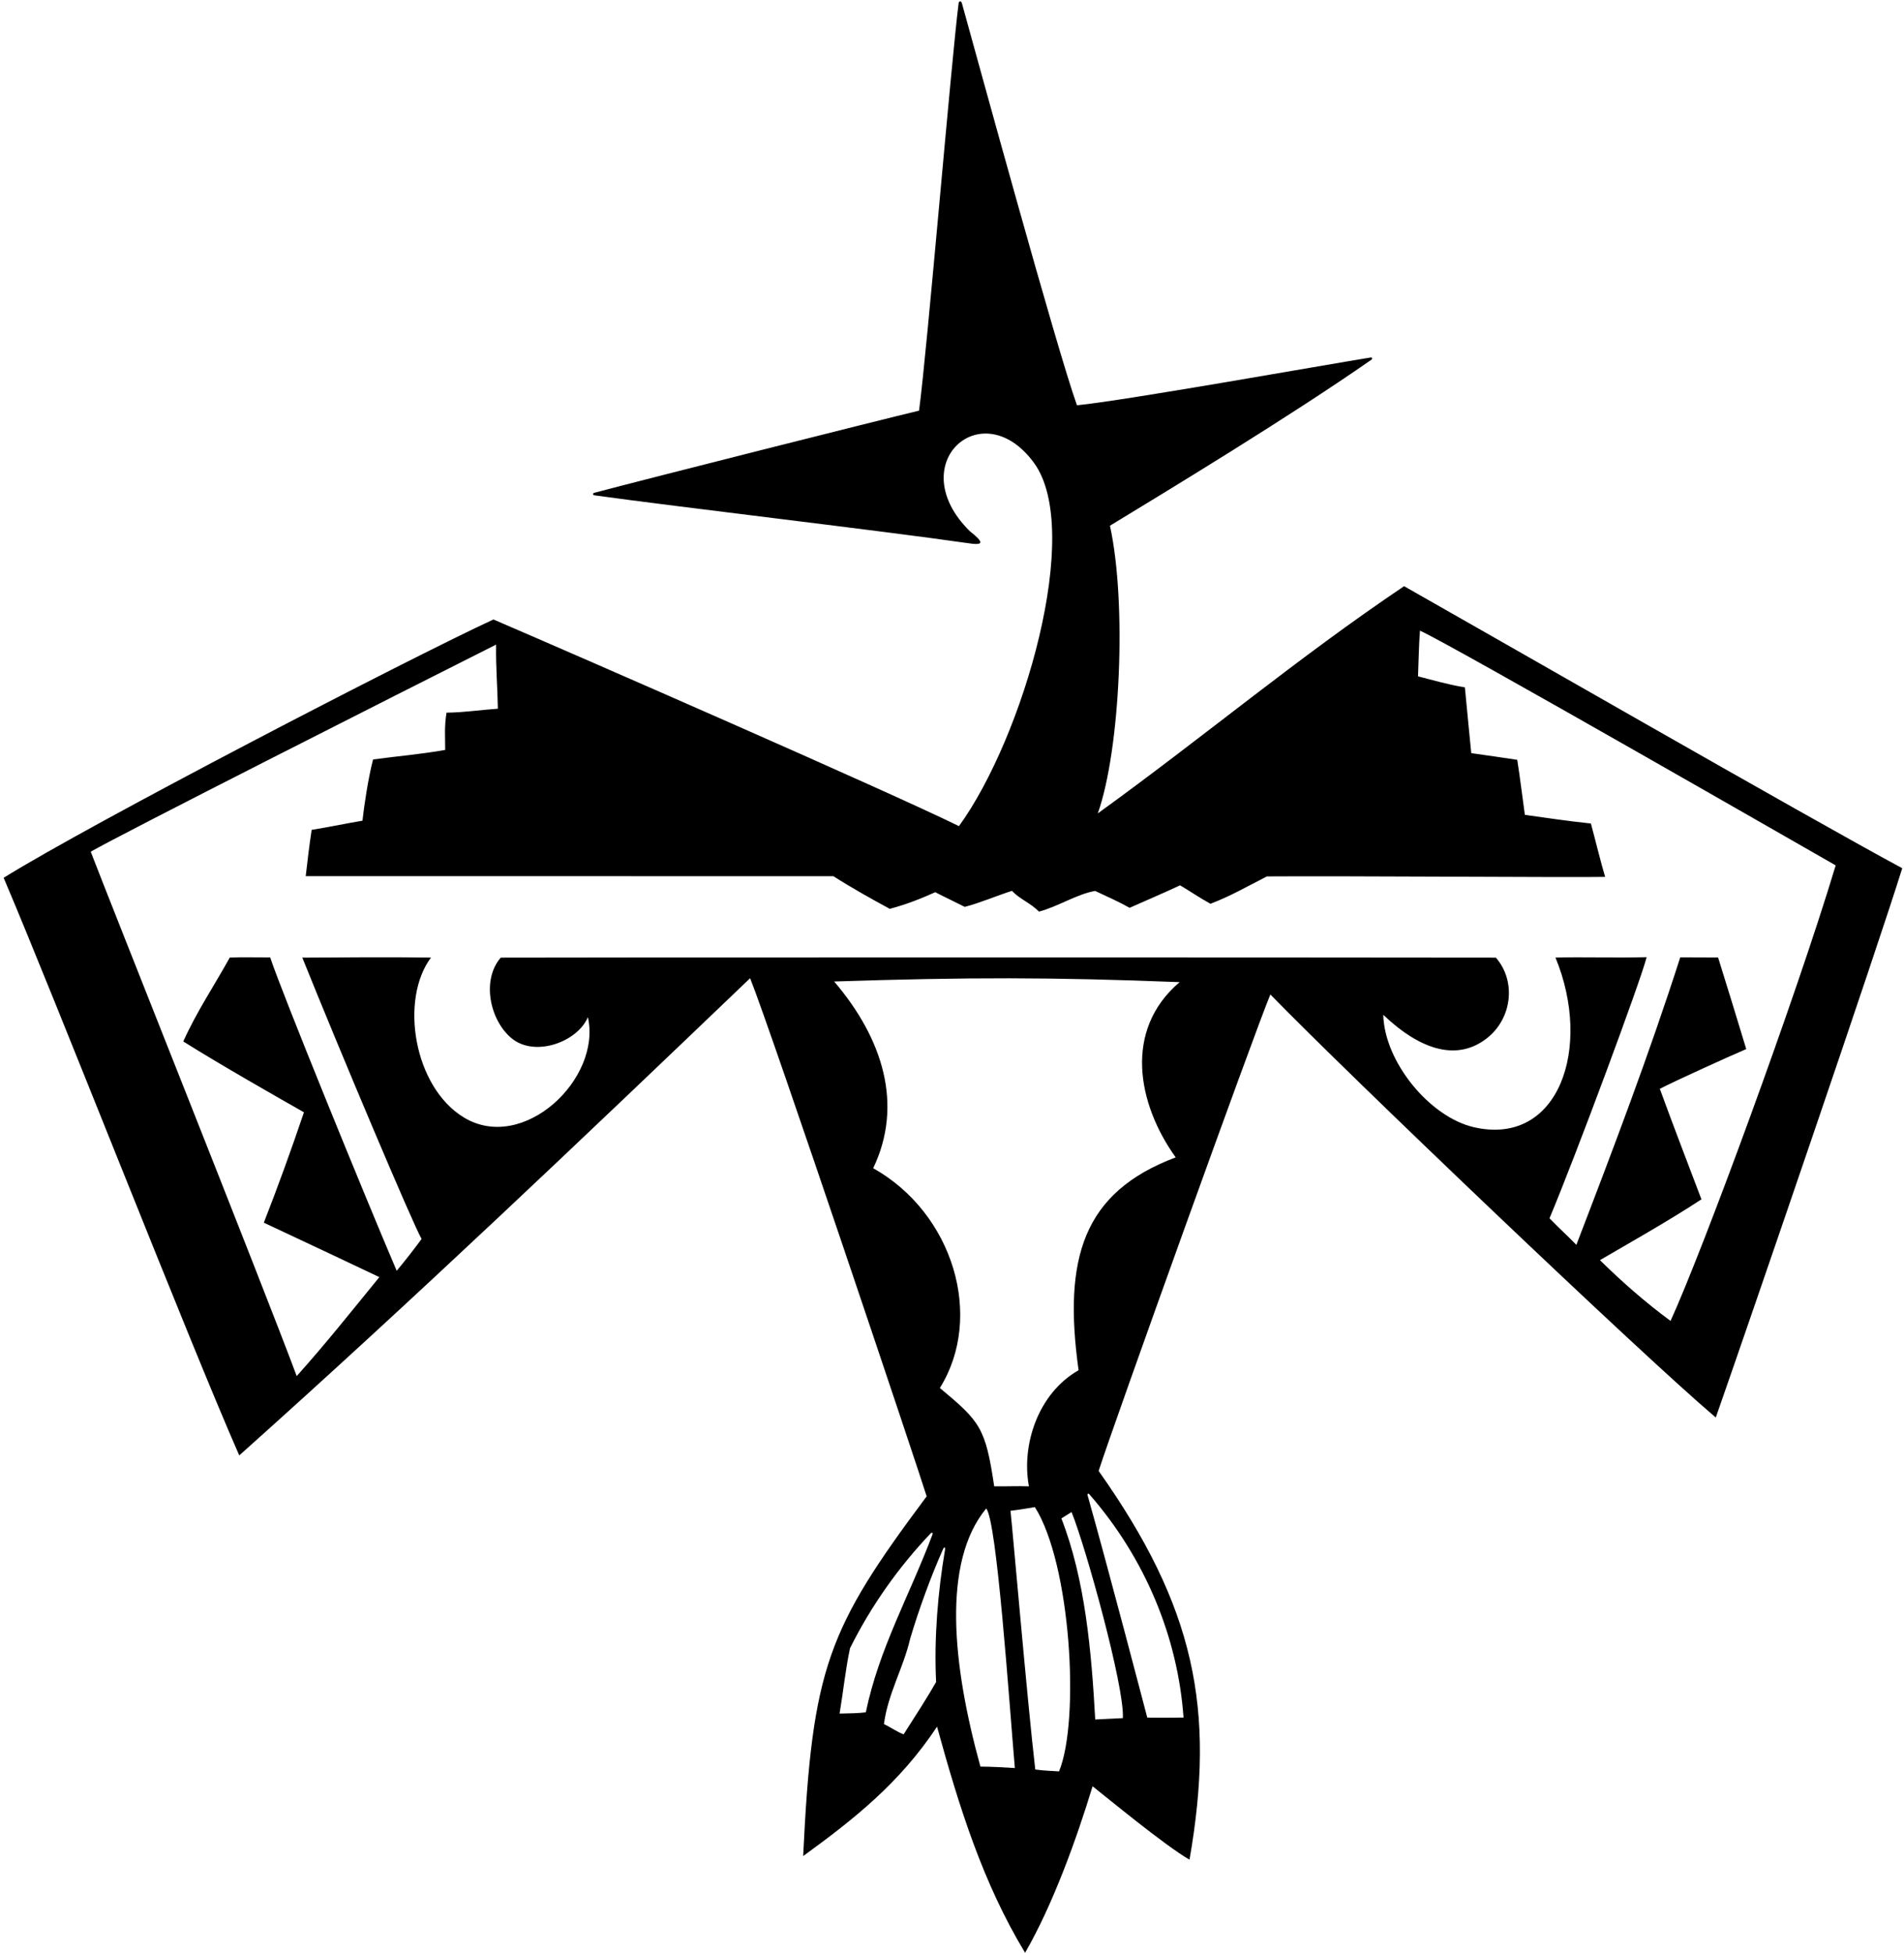 <?xml version="1.0" encoding="UTF-8"?>
<svg xmlns="http://www.w3.org/2000/svg" xmlns:xlink="http://www.w3.org/1999/xlink" width="506pt" height="519pt" viewBox="0 0 506 519" version="1.1">
<g id="surface1">
<path style=" stroke:none;fill-rule:nonzero;fill:rgb(0%,0%,0%);fill-opacity:1;" d="M 373.145 155.762 C 344.461 175.082 320.27 195.52 291.746 216.141 C 297.77 199.125 299.484 160.223 294.977 139.695 C 310.543 130.215 342.297 111.012 364.453 95.59 C 364.789 95.328 364.703 94.926 364.23 95 C 352.086 96.949 298.684 106.488 286.211 107.691 C 280.848 92.793 259.625 15.23 255.613 0.789 C 255.348 0.109 254.828 0.348 254.77 0.801 C 252.867 15.449 246.422 92.922 244.242 109.121 C 234.48 111.43 172.625 127.051 158.078 130.91 C 157.363 131.102 157.48 131.547 158.09 131.633 C 180.426 134.734 234.27 141.027 256.961 144.293 C 261.496 145.012 261.691 144.289 257.668 141.082 C 239.746 123.297 260.934 104.16 274.742 122.93 C 287.984 140.93 271.957 195.945 254.852 219.52 C 235.645 210.098 154.77 174.766 131.133 164.609 C 108.719 174.965 24.281 218.746 0.969 233.246 C 15.305 266.938 49.887 355.605 63.586 386.734 C 110.363 344.918 154.457 302.891 199.348 259.934 C 205.199 274.559 244.59 392.008 246.266 397.613 C 219.945 432.871 215.848 443.043 213.445 493.199 C 226.941 483.395 239.141 473.75 249.023 458.809 C 254.941 480.328 261.25 500.43 272.422 518.891 C 279.867 506.023 286.191 488.375 290.359 474.652 C 293.922 477.434 309.457 490.32 316.121 494.16 C 323.094 454.152 317.527 426.992 291.969 390.855 C 295.871 378.676 333.402 274.27 337.609 264.254 C 357.676 284.91 435.895 359.645 455.98 376.664 C 465.941 348.215 498.973 251.863 505.531 230.703 C 482.348 218.281 392.707 166.812 373.145 155.762 Z M 223.125 455.34 C 224.062 449.797 224.688 443.613 225.898 437.961 C 231.535 426.629 238.949 416.246 247.344 407.441 C 247.656 407.113 247.973 407.32 247.812 407.746 C 241.777 423.828 233.613 438.023 230.098 454.996 C 228.109 455.262 226.004 455.262 223.125 455.34 Z M 251.141 411.828 C 249.254 422.949 248.199 435.34 248.777 446.945 C 246.551 450.875 243.293 455.926 240.141 460.859 C 238.371 460.176 236.348 458.785 234.914 458.113 C 236 449.949 240.051 443.316 241.895 435.395 C 244.238 427.504 247.402 418.867 250.637 411.605 C 250.934 410.945 251.266 411.098 251.141 411.828 Z M 260.551 469.422 C 253.074 442.332 250.309 415.125 262.086 400.836 C 264.906 403.945 268.152 451.707 269.703 469.809 C 266.816 469.613 263.574 469.449 260.551 469.422 Z M 281.449 470.695 C 279.238 470.562 277.312 470.492 275.129 470.195 C 273.016 452.031 269.031 405.617 268.547 401.445 C 270.145 401.285 273.488 400.742 275.023 400.473 C 284.551 415.453 287.062 457.047 281.449 470.695 Z M 298.406 456.543 C 295.898 456.668 292.922 456.816 291.062 456.906 C 290.062 438.688 288.375 419.664 282.07 403.477 C 283.109 402.867 283.773 402.367 284.773 401.785 C 288.516 410.949 298.906 448.395 298.406 456.543 Z M 314.527 456.395 C 311.457 456.398 308.379 456.48 304.891 456.398 C 304.48 454.852 294.441 416.41 289.043 397.371 C 288.926 396.957 289.207 396.73 289.461 397.02 C 304.344 414.02 313.035 435.121 314.527 456.395 Z M 312.449 307.543 C 287.816 316.812 282.492 334.34 286.641 364.102 C 275.809 370.258 271.398 384.047 273.445 394.957 C 270.645 394.836 267.07 395.008 264.215 394.949 C 261.91 379.363 260.48 377.73 249.773 368.82 C 261.609 349.867 253.27 322.316 232.055 310.418 C 240.078 293.664 234.746 276.109 221.68 260.805 C 257.426 259.641 279.453 259.641 313.492 260.977 C 298.512 273.727 302.262 293.328 312.449 307.543 Z M 443.957 350.996 C 437.113 345.949 430.977 340.527 425.195 334.848 C 429.66 332.211 443.324 324.535 452.168 318.688 C 448.445 308.852 444.777 299.387 441.109 289.316 C 446.035 286.824 458.699 281.078 464.074 278.762 C 461.578 270.445 459.035 262.312 456.594 254.418 C 454.016 254.445 450.941 254.375 446.539 254.383 C 438.141 280.523 428.75 305.223 418.926 330.785 C 416.359 328.137 414.863 326.891 411.789 323.73 C 418.789 307.07 436.047 260.578 437.602 254.348 C 429.242 254.535 420.766 254.273 413.371 254.434 C 423.27 278.406 414.258 304.734 391.676 299.52 C 380.004 296.824 367.934 282.258 367.613 269.66 C 377.871 279.406 387.535 281.914 395.227 275.824 C 401.852 270.574 402.984 260.711 397.539 254.465 C 345.203 254.363 134.234 254.402 133.078 254.465 C 127.906 260.43 130.199 271.047 135.879 275.828 C 142.121 281.086 153.516 276.828 156.234 270.277 C 159.941 286.715 139.039 306.465 123.301 296.949 C 109.938 288.871 106.188 265.617 114.543 254.441 C 103.363 254.305 91.148 254.391 80.34 254.461 C 90.387 279.438 109.711 325.227 112.039 329.219 C 110.207 331.73 107.625 335.051 105.426 337.68 C 97.098 318.215 74.719 263.348 71.805 254.406 C 69.23 254.406 63.5 254.324 61.07 254.434 C 56.879 262.008 52.32 268.727 48.707 276.738 C 58.508 282.914 74.734 292.129 80.777 295.559 C 77.445 305.418 73.84 315.383 70.113 324.891 C 80.789 329.867 94.402 336.316 100.816 339.359 C 93.348 348.492 86.887 356.684 78.852 365.656 C 69.922 341.676 28.996 239.109 24.113 226.316 C 31.812 221.836 104.922 184.836 131.84 171.285 C 131.75 177.43 132.215 182.641 132.312 188.32 C 127.48 188.652 123.414 189.32 118.66 189.371 C 118.051 193.309 118.32 195.633 118.312 199.27 C 111.848 200.43 105.531 200.93 99.145 201.805 C 97.805 206.938 96.711 214.504 96.328 218.078 C 92.172 218.773 87.539 219.758 82.828 220.512 C 82.129 225.062 81.773 228.402 81.246 232.809 C 128.633 232.832 174.695 232.82 221.488 232.828 C 226.086 235.785 231.738 238.941 236.461 241.5 C 241.004 240.293 244.809 238.754 248.547 237.078 C 251.355 238.527 253.652 239.578 256.383 240.977 C 260.434 239.938 264.848 238.016 268.941 236.719 C 271.012 238.945 273.855 239.922 276.113 242.234 C 281.266 240.859 286.047 237.641 291.035 236.738 C 294.469 238.34 297.254 239.586 300.207 241.223 C 304.676 239.23 309.422 237.223 313.613 235.246 C 316.414 236.918 318.605 238.445 321.688 240.156 C 327.301 237.977 330.824 235.867 336.695 232.879 C 357.426 232.727 417.508 233.188 426.574 233.012 C 425.344 228.879 424.008 223.316 422.789 218.824 C 416.762 218.188 411.156 217.352 405.242 216.527 C 404.523 211.434 404.023 206.984 403.211 201.898 C 400.152 201.453 394.664 200.621 390.996 200.125 C 390.637 196.711 389.863 188.395 389.301 182.645 C 385.012 181.961 380.812 180.734 376.848 179.719 C 377.023 175.703 377.043 171.859 377.363 167.574 C 385.656 171.266 483.91 227.719 487.844 229.949 C 477.242 265.199 452.449 332.457 443.957 350.996 "/>
</g>
</svg>

